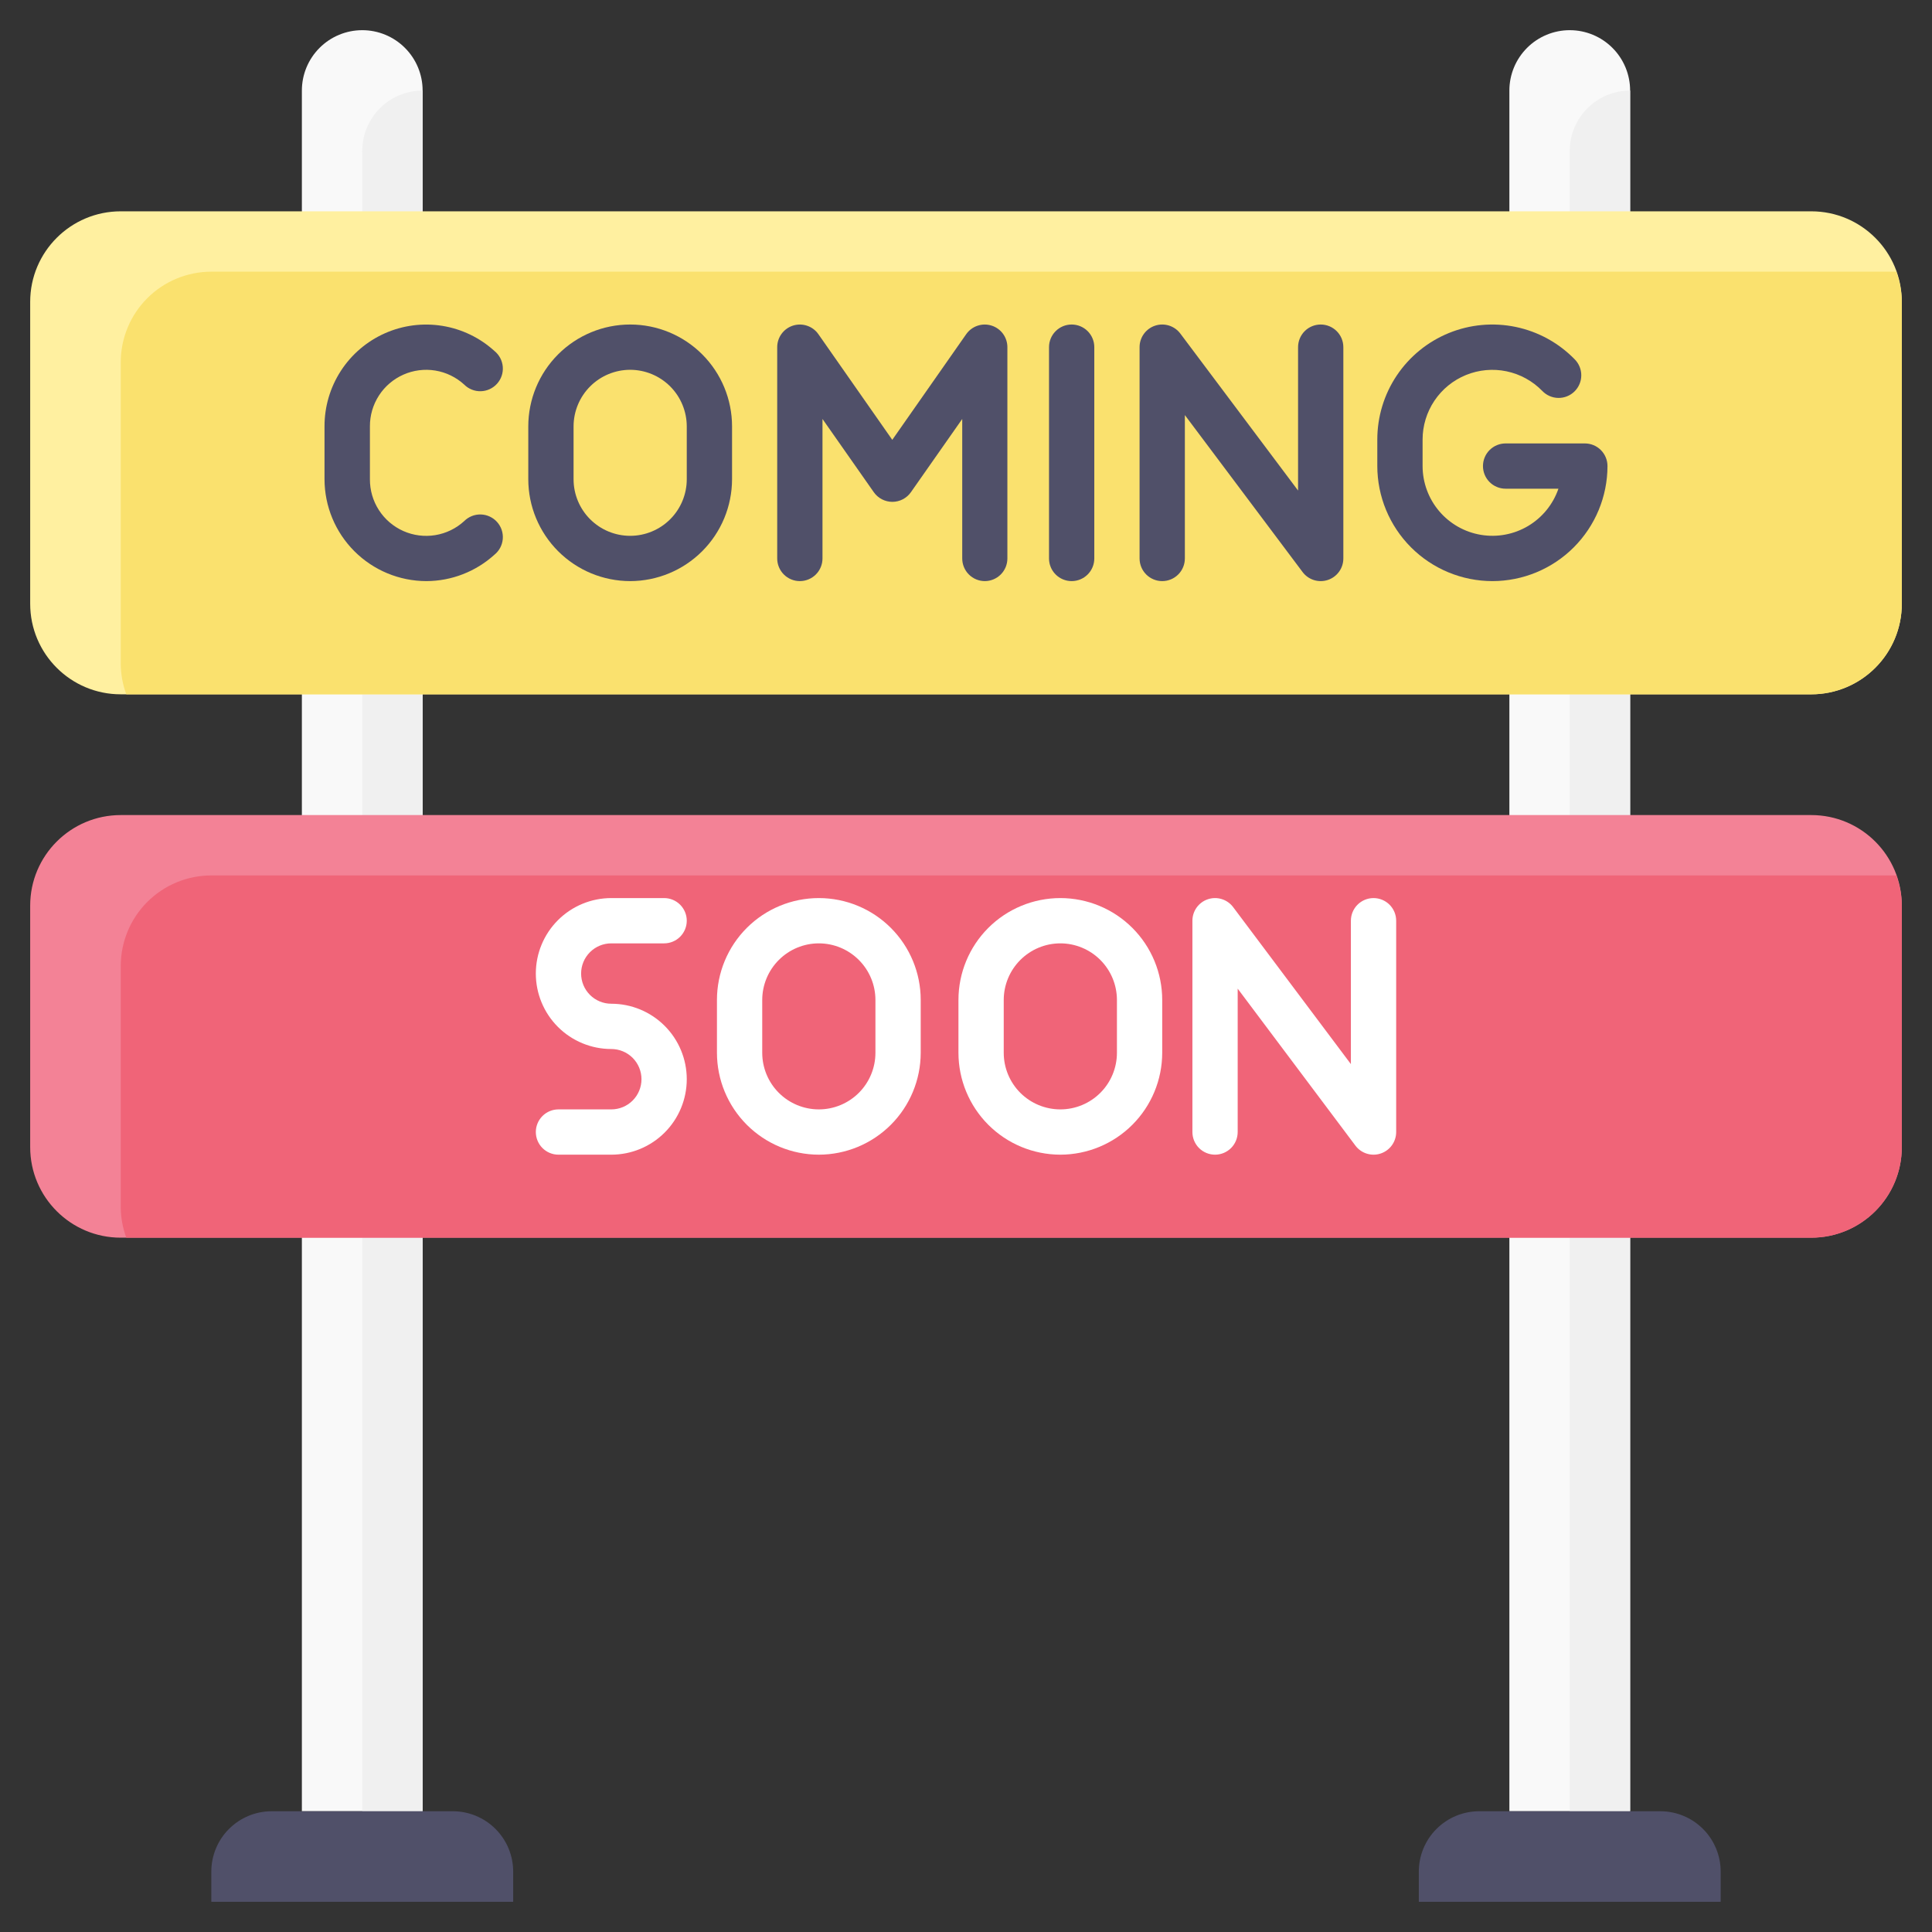 <svg width="164" height="164" viewBox="0 0 164 164" fill="none" xmlns="http://www.w3.org/2000/svg">
<rect x="0" y="0" width="164" height="164" fill="#333333" stroke="none"/>
<path d="M30.75 2.562C32.109 2.562 33.413 3.102 34.374 4.064C35.335 5.025 35.875 6.328 35.875 7.688V153.75H25.625V7.688C25.625 6.328 26.165 5.025 27.126 4.064C28.087 3.102 29.391 2.562 30.75 2.562Z" fill="#F9F9F9"/>
<path d="M30.75 12.812V153.75H35.875V7.688C34.516 7.688 33.212 8.227 32.251 9.189C31.29 10.15 30.75 11.453 30.75 12.812Z" fill="#F0F0F0"/>
<path d="M133.25 2.562C134.609 2.562 135.913 3.102 136.874 4.064C137.835 5.025 138.375 6.328 138.375 7.688V153.75H128.125V7.688C128.125 6.328 128.665 5.025 129.626 4.064C130.587 3.102 131.891 2.562 133.25 2.562Z" fill="#F9F9F9"/>
<path d="M133.25 12.812V153.75H138.375V7.688C137.016 7.688 135.712 8.227 134.751 9.189C133.79 10.15 133.25 11.453 133.25 12.812Z" fill="#F0F0F0"/>
<path d="M23.062 153.75H38.438C39.797 153.75 41.1 154.29 42.061 155.251C43.023 156.212 43.562 157.516 43.562 158.875V161.438H17.938V158.875C17.938 157.516 18.477 156.212 19.439 155.251C20.4 154.29 21.703 153.75 23.062 153.75Z" fill="#505069"/>
<path d="M125.562 153.75H140.938C142.297 153.75 143.6 154.29 144.561 155.251C145.523 156.212 146.062 157.516 146.062 158.875V161.438H120.438V158.875C120.438 157.516 120.977 156.212 121.939 155.251C122.9 154.29 124.203 153.75 125.562 153.75Z" fill="#505069"/>
<path d="M153.75 17.938H10.25C6.004 17.938 2.562 21.379 2.562 25.625V51.25C2.562 55.496 6.004 58.938 10.25 58.938H153.75C157.996 58.938 161.438 55.496 161.438 51.25V25.625C161.438 21.379 157.996 17.938 153.75 17.938Z" fill="#FFF0A0"/>
<path d="M161.438 25.625C161.429 24.75 161.27 23.883 160.966 23.062H17.938C15.899 23.062 13.943 23.872 12.502 25.314C11.06 26.756 10.25 28.711 10.25 30.75V56.375C10.258 57.25 10.418 58.117 10.722 58.938H153.75C155.789 58.938 157.744 58.128 159.186 56.686C160.628 55.244 161.438 53.289 161.438 51.25V25.625Z" fill="#FAE16E"/>
<path d="M153.75 69.188H10.25C6.004 69.188 2.562 72.629 2.562 76.875V97.375C2.562 101.621 6.004 105.062 10.25 105.062H153.75C157.996 105.062 161.438 101.621 161.438 97.375V76.875C161.438 72.629 157.996 69.188 153.75 69.188Z" fill="#F38296"/>
<path d="M161.438 76.875C161.429 76 161.27 75.133 160.966 74.312H17.938C15.899 74.312 13.943 75.122 12.502 76.564C11.06 78.006 10.25 79.961 10.25 82V102.5C10.258 103.375 10.418 104.242 10.722 105.062H153.75C155.789 105.062 157.744 104.253 159.186 102.811C160.628 101.369 161.438 99.414 161.438 97.375V76.875Z" fill="#F06478"/>
<path d="M83.602 49.328C83.092 49.328 82.603 49.126 82.243 48.765C81.882 48.405 81.68 47.916 81.68 47.406V35.565L77.323 41.782C77.146 42.034 76.91 42.241 76.636 42.383C76.362 42.525 76.058 42.6 75.749 42.6C75.44 42.6 75.136 42.525 74.862 42.383C74.587 42.241 74.352 42.034 74.174 41.782L69.818 35.565V47.406C69.818 47.916 69.615 48.405 69.255 48.765C68.894 49.126 68.406 49.328 67.896 49.328C67.386 49.328 66.897 49.126 66.537 48.765C66.177 48.405 65.974 47.916 65.974 47.406V29.469C65.975 29.06 66.105 28.663 66.347 28.333C66.588 28.004 66.929 27.76 67.318 27.638C67.708 27.515 68.126 27.519 68.513 27.651C68.9 27.782 69.235 28.032 69.469 28.367L75.742 37.336L82.018 28.367C82.252 28.032 82.588 27.782 82.974 27.651C83.361 27.519 83.78 27.515 84.169 27.638C84.559 27.76 84.899 28.004 85.141 28.333C85.382 28.663 85.513 29.06 85.513 29.469V47.406C85.513 47.914 85.312 48.401 84.954 48.762C84.596 49.122 84.109 49.325 83.602 49.328Z" fill="#505069"/>
<path d="M110.572 48.559L100.578 35.234V47.406C100.578 47.916 100.376 48.405 100.015 48.765C99.655 49.126 99.166 49.328 98.656 49.328C98.147 49.328 97.658 49.126 97.297 48.765C96.937 48.405 96.734 47.916 96.734 47.406V29.469C96.734 29.065 96.861 28.672 97.097 28.345C97.333 28.018 97.666 27.773 98.049 27.645C98.431 27.518 98.844 27.514 99.229 27.634C99.614 27.755 99.952 27.993 100.194 28.316L110.188 41.641V29.469C110.188 28.959 110.39 28.47 110.75 28.11C111.111 27.749 111.6 27.547 112.109 27.547C112.619 27.547 113.108 27.749 113.468 28.11C113.829 28.47 114.031 28.959 114.031 29.469V47.406C114.031 47.81 113.904 48.203 113.668 48.53C113.433 48.857 113.1 49.102 112.717 49.23C112.334 49.357 111.921 49.361 111.536 49.241C111.151 49.12 110.814 48.882 110.572 48.559Z" fill="#505069"/>
<path d="M90.969 49.328C90.459 49.328 89.97 49.126 89.61 48.765C89.249 48.405 89.047 47.916 89.047 47.406V29.469C89.047 28.959 89.249 28.47 89.61 28.11C89.97 27.749 90.459 27.547 90.969 27.547C91.478 27.547 91.967 27.749 92.328 28.11C92.688 28.47 92.891 28.959 92.891 29.469V47.406C92.891 47.916 92.688 48.405 92.328 48.765C91.967 49.126 91.478 49.328 90.969 49.328Z" fill="#505069"/>
<path d="M36.195 49.328C33.903 49.325 31.704 48.413 30.083 46.792C28.462 45.171 27.55 42.973 27.547 40.68V36.195C27.543 34.523 28.024 32.886 28.934 31.483C29.843 30.08 31.141 28.972 32.669 28.293C34.197 27.614 35.889 27.394 37.54 27.66C39.19 27.925 40.728 28.665 41.966 29.789C42.17 29.953 42.338 30.156 42.461 30.387C42.583 30.617 42.657 30.871 42.679 31.131C42.7 31.392 42.668 31.654 42.585 31.901C42.502 32.149 42.368 32.377 42.194 32.571C42.02 32.766 41.807 32.923 41.57 33.032C41.333 33.142 41.076 33.202 40.815 33.209C40.554 33.216 40.294 33.17 40.051 33.073C39.809 32.976 39.588 32.831 39.404 32.646C38.718 32.019 37.865 31.604 36.947 31.454C36.03 31.305 35.089 31.426 34.24 31.803C33.39 32.18 32.669 32.796 32.165 33.577C31.661 34.358 31.395 35.269 31.401 36.198V40.682C31.395 41.612 31.661 42.523 32.165 43.303C32.669 44.084 33.39 44.7 34.24 45.078C35.089 45.455 36.03 45.575 36.947 45.426C37.865 45.276 38.718 44.862 39.404 44.234C39.588 44.049 39.809 43.904 40.051 43.807C40.294 43.71 40.554 43.664 40.815 43.671C41.076 43.678 41.333 43.738 41.57 43.848C41.807 43.958 42.02 44.114 42.194 44.309C42.368 44.503 42.502 44.731 42.585 44.979C42.668 45.227 42.7 45.489 42.679 45.749C42.657 46.009 42.583 46.263 42.461 46.493C42.338 46.724 42.17 46.928 41.966 47.091C40.385 48.524 38.329 49.321 36.195 49.328Z" fill="#505069"/>
<path d="M126.682 49.328C124.092 49.325 121.609 48.295 119.778 46.464C117.947 44.633 116.917 42.15 116.914 39.56V37.318C116.912 35.376 117.489 33.478 118.572 31.866C119.655 30.254 121.194 29.002 122.992 28.269C124.79 27.537 126.766 27.357 128.667 27.753C130.567 28.149 132.307 29.104 133.663 30.494C133.843 30.673 133.986 30.887 134.083 31.122C134.181 31.358 134.23 31.61 134.229 31.864C134.228 32.119 134.177 32.371 134.077 32.605C133.978 32.84 133.833 33.052 133.651 33.23C133.47 33.408 133.254 33.548 133.017 33.642C132.781 33.736 132.528 33.783 132.273 33.778C132.019 33.774 131.768 33.719 131.535 33.616C131.302 33.514 131.091 33.366 130.916 33.182C130.093 32.339 129.039 31.76 127.886 31.519C126.733 31.279 125.534 31.388 124.444 31.832C123.353 32.276 122.42 33.036 121.763 34.014C121.107 34.991 120.757 36.143 120.758 37.32V39.562C120.76 40.964 121.258 42.32 122.165 43.389C123.072 44.458 124.328 45.171 125.71 45.401C127.093 45.632 128.513 45.365 129.717 44.648C130.921 43.931 131.833 42.81 132.289 41.484H127.805C127.295 41.484 126.806 41.282 126.446 40.922C126.085 40.561 125.883 40.072 125.883 39.562C125.883 39.053 126.085 38.564 126.446 38.203C126.806 37.843 127.295 37.641 127.805 37.641H134.531C135.041 37.641 135.53 37.843 135.89 38.203C136.251 38.564 136.453 39.053 136.453 39.562C136.45 42.152 135.419 44.635 133.587 46.466C131.755 48.297 129.272 49.326 126.682 49.328Z" fill="#505069"/>
<path d="M53.492 49.328C51.199 49.325 49.001 48.413 47.38 46.792C45.758 45.171 44.846 42.973 44.844 40.68V36.195C44.844 33.902 45.755 31.702 47.377 30.08C48.999 28.458 51.199 27.547 53.492 27.547C55.786 27.547 57.986 28.458 59.608 30.08C61.23 31.702 62.141 33.902 62.141 36.195V40.68C62.138 42.973 61.226 45.171 59.605 46.792C57.983 48.413 55.785 49.325 53.492 49.328ZM53.492 31.391C52.218 31.392 50.997 31.899 50.096 32.799C49.196 33.7 48.689 34.921 48.688 36.195V40.68C48.688 41.954 49.194 43.176 50.095 44.077C50.996 44.978 52.218 45.484 53.492 45.484C54.767 45.484 55.989 44.978 56.89 44.077C57.791 43.176 58.297 41.954 58.297 40.68V36.195C58.295 34.921 57.789 33.7 56.888 32.799C55.987 31.899 54.766 31.392 53.492 31.391Z" fill="#505069"/>
<path d="M115.056 97.247L105.062 83.922V96.094C105.062 96.603 104.86 97.092 104.5 97.453C104.139 97.813 103.65 98.016 103.141 98.016C102.631 98.016 102.142 97.813 101.782 97.453C101.421 97.092 101.219 96.603 101.219 96.094V78.156C101.219 77.753 101.346 77.36 101.582 77.032C101.817 76.705 102.15 76.461 102.533 76.333C102.916 76.205 103.329 76.201 103.714 76.322C104.099 76.442 104.436 76.68 104.678 77.003L114.672 90.328V78.156C114.672 77.647 114.874 77.158 115.235 76.797C115.595 76.437 116.084 76.234 116.594 76.234C117.103 76.234 117.592 76.437 117.953 76.797C118.313 77.158 118.516 77.647 118.516 78.156V96.094C118.516 96.497 118.389 96.89 118.153 97.218C117.917 97.545 117.584 97.789 117.202 97.917C116.819 98.045 116.406 98.049 116.021 97.928C115.636 97.808 115.298 97.57 115.056 97.247Z" fill="white"/>
<path d="M69.508 98.016C67.215 98.013 65.017 97.101 63.395 95.48C61.774 93.858 60.862 91.66 60.859 89.367V84.883C60.859 82.589 61.77 80.389 63.392 78.767C65.014 77.145 67.214 76.234 69.508 76.234C71.802 76.234 74.001 77.145 75.623 78.767C77.245 80.389 78.156 82.589 78.156 84.883V89.367C78.153 91.66 77.242 93.858 75.62 95.48C73.999 97.101 71.801 98.013 69.508 98.016ZM69.508 80.078C68.234 80.079 67.013 80.586 66.112 81.487C65.211 82.388 64.704 83.609 64.703 84.883V89.367C64.703 90.641 65.209 91.864 66.11 92.765C67.011 93.666 68.234 94.172 69.508 94.172C70.782 94.172 72.004 93.666 72.905 92.765C73.806 91.864 74.312 90.641 74.312 89.367V84.883C74.311 83.609 73.805 82.388 72.904 81.487C72.003 80.586 70.782 80.079 69.508 80.078Z" fill="white"/>
<path d="M90.008 98.016C87.715 98.013 85.517 97.101 83.895 95.48C82.274 93.858 81.362 91.66 81.359 89.367V84.883C81.359 82.589 82.27 80.389 83.892 78.767C85.514 77.145 87.714 76.234 90.008 76.234C92.302 76.234 94.501 77.145 96.123 78.767C97.745 80.389 98.656 82.589 98.656 84.883V89.367C98.653 91.66 97.742 93.858 96.12 95.48C94.499 97.101 92.301 98.013 90.008 98.016ZM90.008 80.078C88.734 80.079 87.513 80.586 86.612 81.487C85.711 82.388 85.204 83.609 85.203 84.883V89.367C85.203 90.641 85.709 91.864 86.61 92.765C87.511 93.666 88.734 94.172 90.008 94.172C91.282 94.172 92.504 93.666 93.405 92.765C94.306 91.864 94.812 90.641 94.812 89.367V84.883C94.811 83.609 94.305 82.388 93.404 81.487C92.503 80.586 91.282 80.079 90.008 80.078Z" fill="white"/>
<path d="M51.891 98.016H47.406C46.897 98.016 46.408 97.813 46.047 97.453C45.687 97.092 45.484 96.603 45.484 96.094C45.484 95.584 45.687 95.095 46.047 94.735C46.408 94.374 46.897 94.172 47.406 94.172H51.891C52.57 94.172 53.222 93.902 53.703 93.421C54.183 92.941 54.453 92.289 54.453 91.609C54.453 90.93 54.183 90.278 53.703 89.797C53.222 89.317 52.57 89.047 51.891 89.047C50.192 89.047 48.562 88.372 47.361 87.171C46.159 85.969 45.484 84.34 45.484 82.641C45.484 80.942 46.159 79.312 47.361 78.111C48.562 76.909 50.192 76.234 51.891 76.234H56.375C56.885 76.234 57.374 76.437 57.734 76.797C58.094 77.158 58.297 77.647 58.297 78.156C58.297 78.666 58.094 79.155 57.734 79.515C57.374 79.876 56.885 80.078 56.375 80.078H51.891C51.211 80.078 50.559 80.348 50.079 80.829C49.598 81.309 49.328 81.961 49.328 82.641C49.328 83.32 49.598 83.972 50.079 84.453C50.559 84.933 51.211 85.203 51.891 85.203C53.59 85.203 55.219 85.878 56.42 87.079C57.622 88.281 58.297 89.91 58.297 91.609C58.297 93.308 57.622 94.938 56.42 96.139C55.219 97.341 53.59 98.016 51.891 98.016Z" fill="white"/>
</svg>
